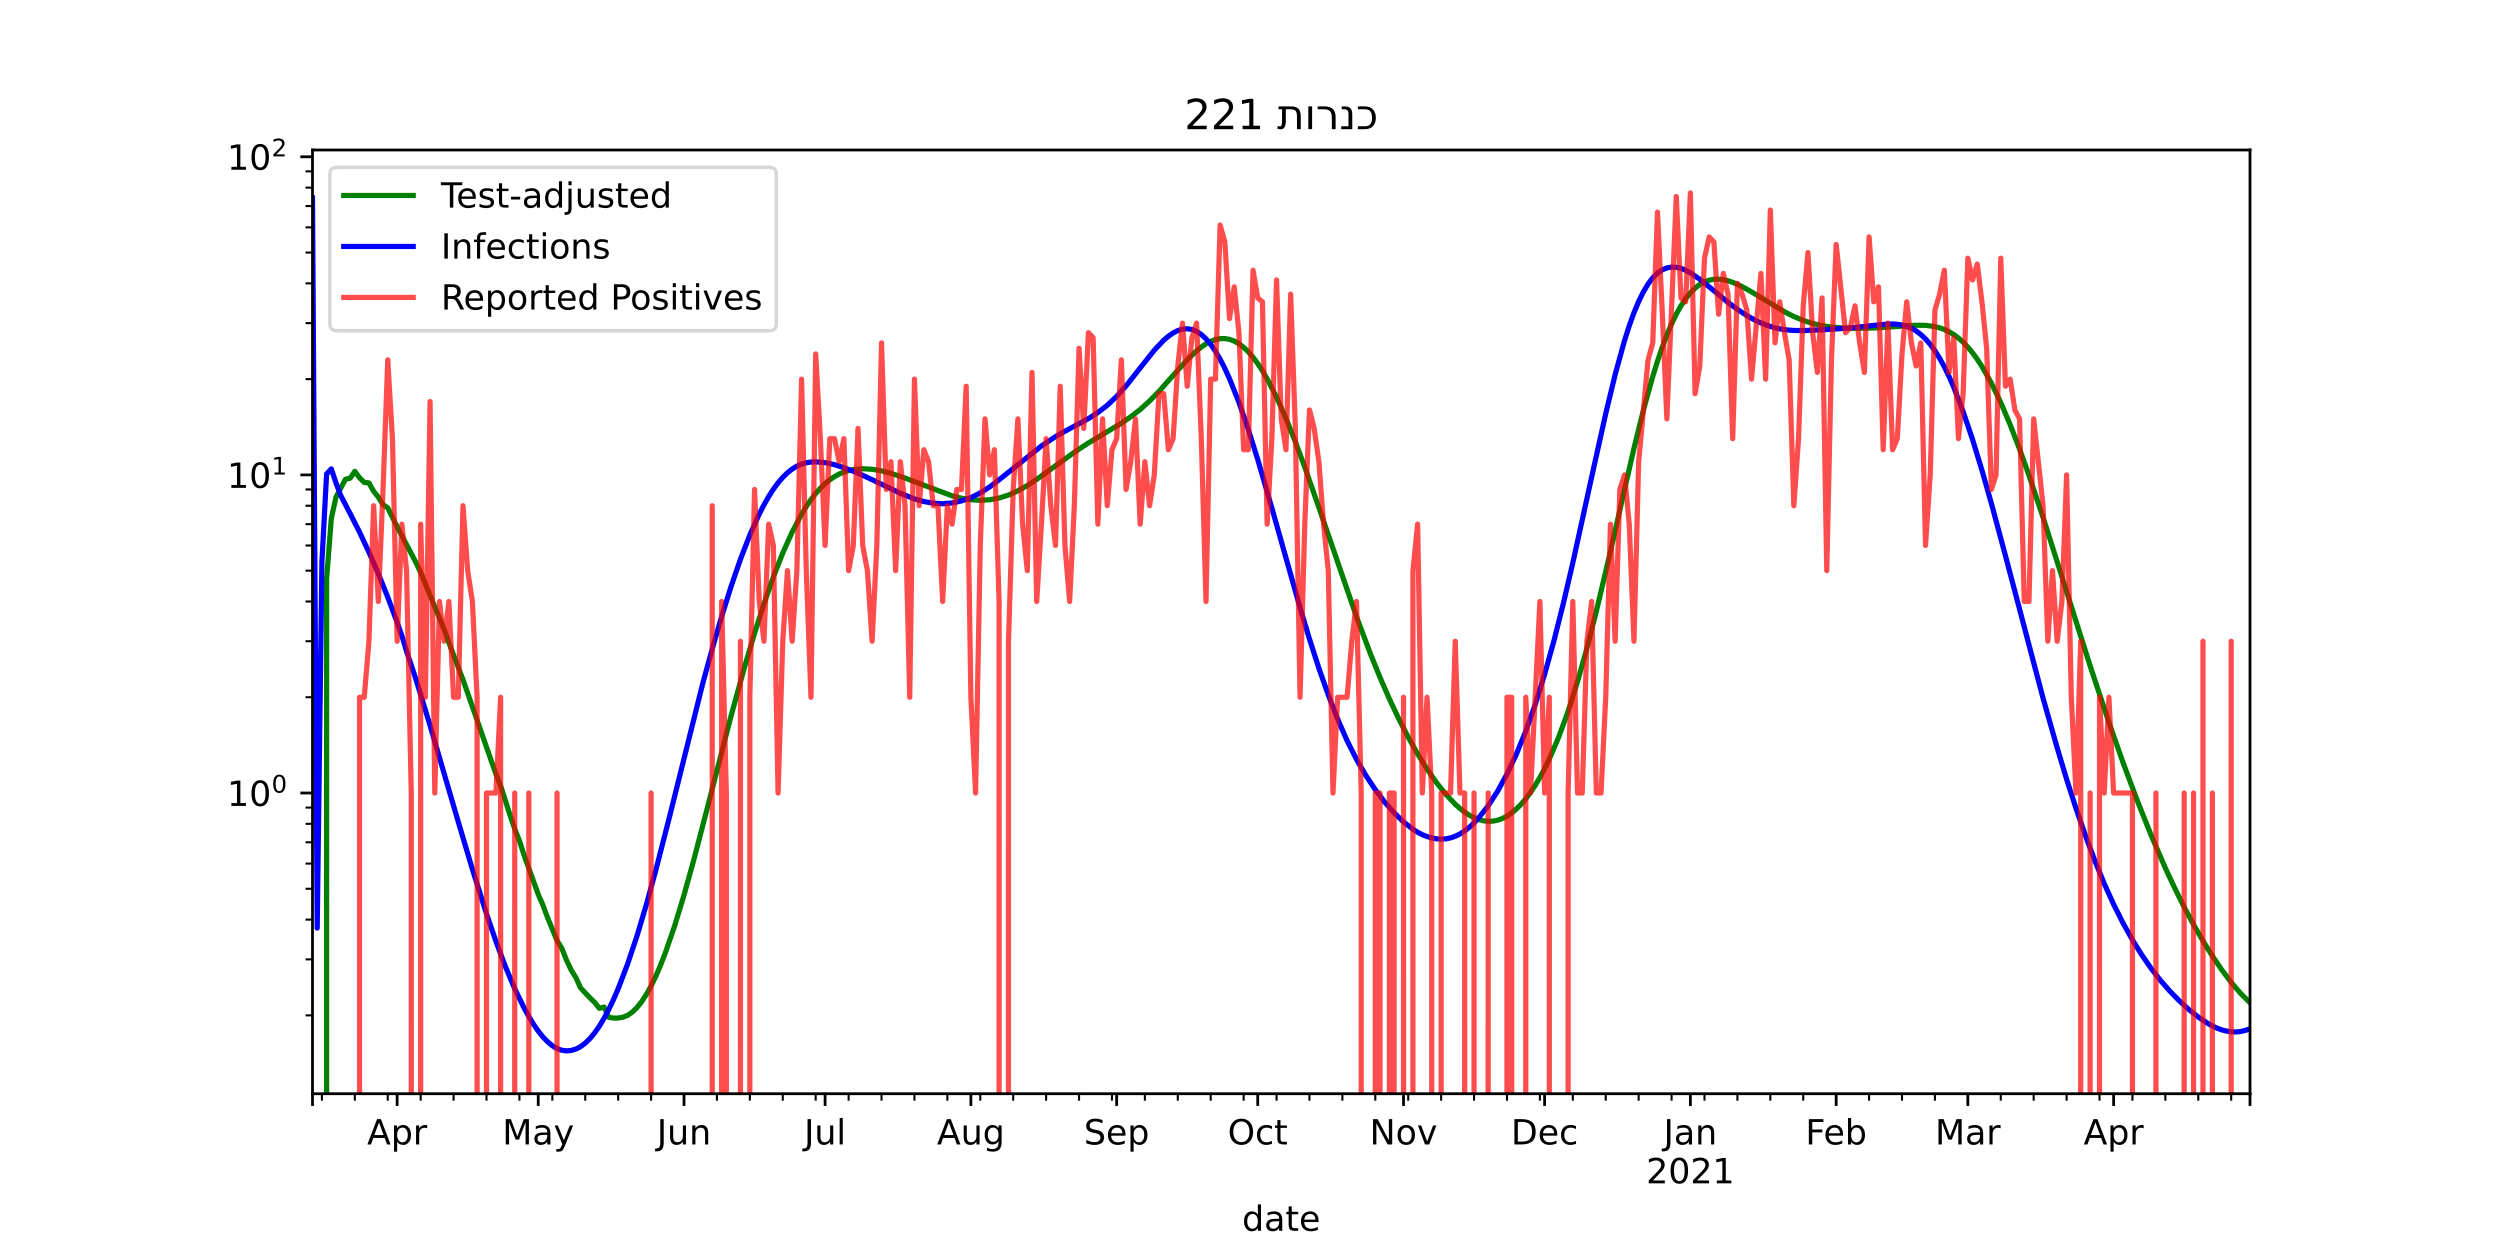 <?xml version="1.0" encoding="utf-8" standalone="no"?>
<!DOCTYPE svg PUBLIC "-//W3C//DTD SVG 1.1//EN"
  "http://www.w3.org/Graphics/SVG/1.1/DTD/svg11.dtd">
<!-- Created with matplotlib (https://matplotlib.org/) -->
<svg height="360pt" version="1.1" viewBox="0 0 720 360" width="720pt" xmlns="http://www.w3.org/2000/svg" xmlns:xlink="http://www.w3.org/1999/xlink">
 <defs>
  <style type="text/css">*{stroke-linecap:butt;stroke-linejoin:round;}</style>
 </defs>
 <g id="figure_1">
  <g id="patch_1">
   <path d="M 0 360 
L 720 360 
L 720 0 
L 0 0 
z
" style="fill:#ffffff;"/>
  </g>
  <g id="axes_1">
   <g id="patch_2">
    <path d="M 90 315 
L 648 315 
L 648 43.2 
L 90 43.2 
z
" style="fill:#ffffff;"/>
   </g>
   <g id="matplotlib.axis_1">
    <g id="xtick_1">
     <g id="line2d_1">
      <defs>
       <path d="M 0 0 
L 0 3.5 
" id="m794325fbc8" style="stroke:#000000;stroke-width:0.8;"/>
      </defs>
      <g>
       <use style="stroke:#000000;stroke-width:0.8;" x="90" xlink:href="#m794325fbc8" y="315"/>
      </g>
     </g>
    </g>
    <g id="xtick_2">
     <g id="line2d_2">
      <g>
       <use style="stroke:#000000;stroke-width:0.8;" x="114.379" xlink:href="#m794325fbc8" y="315"/>
      </g>
     </g>
     <g id="text_1">
      <!-- Apr -->
      <g transform="translate(105.729 329.598)scale(0.1 -0.1)">
       <defs>
        <path d="M 34.188 63.188 
L 20.797 26.906 
L 47.609 26.906 
z
M 28.609 72.906 
L 39.797 72.906 
L 67.578 0 
L 57.328 0 
L 50.688 18.703 
L 17.828 18.703 
L 11.188 0 
L 0.781 0 
z
" id="DejaVuSans-65"/>
        <path d="M 18.109 8.203 
L 18.109 -20.797 
L 9.078 -20.797 
L 9.078 54.688 
L 18.109 54.688 
L 18.109 46.391 
Q 20.953 51.266 25.266 53.625 
Q 29.594 56 35.594 56 
Q 45.562 56 51.781 48.094 
Q 58.016 40.188 58.016 27.297 
Q 58.016 14.406 51.781 6.484 
Q 45.562 -1.422 35.594 -1.422 
Q 29.594 -1.422 25.266 0.953 
Q 20.953 3.328 18.109 8.203 
z
M 48.688 27.297 
Q 48.688 37.203 44.609 42.844 
Q 40.531 48.484 33.406 48.484 
Q 26.266 48.484 22.188 42.844 
Q 18.109 37.203 18.109 27.297 
Q 18.109 17.391 22.188 11.75 
Q 26.266 6.109 33.406 6.109 
Q 40.531 6.109 44.609 11.75 
Q 48.688 17.391 48.688 27.297 
z
" id="DejaVuSans-112"/>
        <path d="M 41.109 46.297 
Q 39.594 47.172 37.812 47.578 
Q 36.031 48 33.891 48 
Q 26.266 48 22.188 43.047 
Q 18.109 38.094 18.109 28.812 
L 18.109 0 
L 9.078 0 
L 9.078 54.688 
L 18.109 54.688 
L 18.109 46.188 
Q 20.953 51.172 25.484 53.578 
Q 30.031 56 36.531 56 
Q 37.453 56 38.578 55.875 
Q 39.703 55.766 41.062 55.516 
z
" id="DejaVuSans-114"/>
       </defs>
       <use xlink:href="#DejaVuSans-65"/>
       <use x="68.408" xlink:href="#DejaVuSans-112"/>
       <use x="131.885" xlink:href="#DejaVuSans-114"/>
      </g>
     </g>
    </g>
    <g id="xtick_3">
     <g id="line2d_3">
      <g>
       <use style="stroke:#000000;stroke-width:0.8;" x="155.01" xlink:href="#m794325fbc8" y="315"/>
      </g>
     </g>
     <g id="text_2">
      <!-- May -->
      <g transform="translate(144.672 329.598)scale(0.1 -0.1)">
       <defs>
        <path d="M 9.812 72.906 
L 24.516 72.906 
L 43.109 23.297 
L 61.812 72.906 
L 76.516 72.906 
L 76.516 0 
L 66.891 0 
L 66.891 64.016 
L 48.094 14.016 
L 38.188 14.016 
L 19.391 64.016 
L 19.391 0 
L 9.812 0 
z
" id="DejaVuSans-77"/>
        <path d="M 34.281 27.484 
Q 23.391 27.484 19.188 25 
Q 14.984 22.516 14.984 16.5 
Q 14.984 11.719 18.141 8.906 
Q 21.297 6.109 26.703 6.109 
Q 34.188 6.109 38.703 11.406 
Q 43.219 16.703 43.219 25.484 
L 43.219 27.484 
z
M 52.203 31.203 
L 52.203 0 
L 43.219 0 
L 43.219 8.297 
Q 40.141 3.328 35.547 0.953 
Q 30.953 -1.422 24.312 -1.422 
Q 15.922 -1.422 10.953 3.297 
Q 6 8.016 6 15.922 
Q 6 25.141 12.172 29.828 
Q 18.359 34.516 30.609 34.516 
L 43.219 34.516 
L 43.219 35.406 
Q 43.219 41.609 39.141 45 
Q 35.062 48.391 27.688 48.391 
Q 23 48.391 18.547 47.266 
Q 14.109 46.141 10.016 43.891 
L 10.016 52.203 
Q 14.938 54.109 19.578 55.047 
Q 24.219 56 28.609 56 
Q 40.484 56 46.344 49.844 
Q 52.203 43.703 52.203 31.203 
z
" id="DejaVuSans-97"/>
        <path d="M 32.172 -5.078 
Q 28.375 -14.844 24.75 -17.812 
Q 21.141 -20.797 15.094 -20.797 
L 7.906 -20.797 
L 7.906 -13.281 
L 13.188 -13.281 
Q 16.891 -13.281 18.938 -11.516 
Q 21 -9.766 23.484 -3.219 
L 25.094 0.875 
L 2.984 54.688 
L 12.5 54.688 
L 29.594 11.922 
L 46.688 54.688 
L 56.203 54.688 
z
" id="DejaVuSans-121"/>
       </defs>
       <use xlink:href="#DejaVuSans-77"/>
       <use x="86.279" xlink:href="#DejaVuSans-97"/>
       <use x="147.559" xlink:href="#DejaVuSans-121"/>
      </g>
     </g>
    </g>
    <g id="xtick_4">
     <g id="line2d_4">
      <g>
       <use style="stroke:#000000;stroke-width:0.8;" x="196.995" xlink:href="#m794325fbc8" y="315"/>
      </g>
     </g>
     <g id="text_3">
      <!-- Jun -->
      <g transform="translate(189.183 329.598)scale(0.1 -0.1)">
       <defs>
        <path d="M 9.812 72.906 
L 19.672 72.906 
L 19.672 5.078 
Q 19.672 -8.109 14.672 -14.062 
Q 9.672 -20.016 -1.422 -20.016 
L -5.172 -20.016 
L -5.172 -11.719 
L -2.094 -11.719 
Q 4.438 -11.719 7.125 -8.047 
Q 9.812 -4.391 9.812 5.078 
z
" id="DejaVuSans-74"/>
        <path d="M 8.5 21.578 
L 8.5 54.688 
L 17.484 54.688 
L 17.484 21.922 
Q 17.484 14.156 20.5 10.266 
Q 23.531 6.391 29.594 6.391 
Q 36.859 6.391 41.078 11.031 
Q 45.312 15.672 45.312 23.688 
L 45.312 54.688 
L 54.297 54.688 
L 54.297 0 
L 45.312 0 
L 45.312 8.406 
Q 42.047 3.422 37.719 1 
Q 33.406 -1.422 27.688 -1.422 
Q 18.266 -1.422 13.375 4.438 
Q 8.5 10.297 8.5 21.578 
z
M 31.109 56 
z
" id="DejaVuSans-117"/>
        <path d="M 54.891 33.016 
L 54.891 0 
L 45.906 0 
L 45.906 32.719 
Q 45.906 40.484 42.875 44.328 
Q 39.844 48.188 33.797 48.188 
Q 26.516 48.188 22.312 43.547 
Q 18.109 38.922 18.109 30.906 
L 18.109 0 
L 9.078 0 
L 9.078 54.688 
L 18.109 54.688 
L 18.109 46.188 
Q 21.344 51.125 25.703 53.562 
Q 30.078 56 35.797 56 
Q 45.219 56 50.047 50.172 
Q 54.891 44.344 54.891 33.016 
z
" id="DejaVuSans-110"/>
       </defs>
       <use xlink:href="#DejaVuSans-74"/>
       <use x="29.492" xlink:href="#DejaVuSans-117"/>
       <use x="92.871" xlink:href="#DejaVuSans-110"/>
      </g>
     </g>
    </g>
    <g id="xtick_5">
     <g id="line2d_5">
      <g>
       <use style="stroke:#000000;stroke-width:0.8;" x="237.626" xlink:href="#m794325fbc8" y="315"/>
      </g>
     </g>
     <g id="text_4">
      <!-- Jul -->
      <g transform="translate(231.593 329.598)scale(0.1 -0.1)">
       <defs>
        <path d="M 9.422 75.984 
L 18.406 75.984 
L 18.406 0 
L 9.422 0 
z
" id="DejaVuSans-108"/>
       </defs>
       <use xlink:href="#DejaVuSans-74"/>
       <use x="29.492" xlink:href="#DejaVuSans-117"/>
       <use x="92.871" xlink:href="#DejaVuSans-108"/>
      </g>
     </g>
    </g>
    <g id="xtick_6">
     <g id="line2d_6">
      <g>
       <use style="stroke:#000000;stroke-width:0.8;" x="279.612" xlink:href="#m794325fbc8" y="315"/>
      </g>
     </g>
     <g id="text_5">
      <!-- Aug -->
      <g transform="translate(269.848 329.598)scale(0.1 -0.1)">
       <defs>
        <path d="M 45.406 27.984 
Q 45.406 37.75 41.375 43.109 
Q 37.359 48.484 30.078 48.484 
Q 22.859 48.484 18.828 43.109 
Q 14.797 37.75 14.797 27.984 
Q 14.797 18.266 18.828 12.891 
Q 22.859 7.516 30.078 7.516 
Q 37.359 7.516 41.375 12.891 
Q 45.406 18.266 45.406 27.984 
z
M 54.391 6.781 
Q 54.391 -7.172 48.188 -13.984 
Q 42 -20.797 29.203 -20.797 
Q 24.469 -20.797 20.266 -20.094 
Q 16.062 -19.391 12.109 -17.922 
L 12.109 -9.188 
Q 16.062 -11.328 19.922 -12.344 
Q 23.781 -13.375 27.781 -13.375 
Q 36.625 -13.375 41.016 -8.766 
Q 45.406 -4.156 45.406 5.172 
L 45.406 9.625 
Q 42.625 4.781 38.281 2.391 
Q 33.938 0 27.875 0 
Q 17.828 0 11.672 7.656 
Q 5.516 15.328 5.516 27.984 
Q 5.516 40.672 11.672 48.328 
Q 17.828 56 27.875 56 
Q 33.938 56 38.281 53.609 
Q 42.625 51.219 45.406 46.391 
L 45.406 54.688 
L 54.391 54.688 
z
" id="DejaVuSans-103"/>
       </defs>
       <use xlink:href="#DejaVuSans-65"/>
       <use x="68.408" xlink:href="#DejaVuSans-117"/>
       <use x="131.787" xlink:href="#DejaVuSans-103"/>
      </g>
     </g>
    </g>
    <g id="xtick_7">
     <g id="line2d_7">
      <g>
       <use style="stroke:#000000;stroke-width:0.8;" x="321.597" xlink:href="#m794325fbc8" y="315"/>
      </g>
     </g>
     <g id="text_6">
      <!-- Sep -->
      <g transform="translate(312.172 329.598)scale(0.1 -0.1)">
       <defs>
        <path d="M 53.516 70.516 
L 53.516 60.891 
Q 47.906 63.578 42.922 64.891 
Q 37.938 66.219 33.297 66.219 
Q 25.25 66.219 20.875 63.094 
Q 16.5 59.969 16.5 54.203 
Q 16.5 49.359 19.406 46.891 
Q 22.312 44.438 30.422 42.922 
L 36.375 41.703 
Q 47.406 39.594 52.656 34.297 
Q 57.906 29 57.906 20.125 
Q 57.906 9.516 50.797 4.047 
Q 43.703 -1.422 29.984 -1.422 
Q 24.812 -1.422 18.969 -0.25 
Q 13.141 0.922 6.891 3.219 
L 6.891 13.375 
Q 12.891 10.016 18.656 8.297 
Q 24.422 6.594 29.984 6.594 
Q 38.422 6.594 43.016 9.906 
Q 47.609 13.234 47.609 19.391 
Q 47.609 24.75 44.312 27.781 
Q 41.016 30.812 33.5 32.328 
L 27.484 33.5 
Q 16.453 35.688 11.516 40.375 
Q 6.594 45.062 6.594 53.422 
Q 6.594 63.094 13.406 68.656 
Q 20.219 74.219 32.172 74.219 
Q 37.312 74.219 42.625 73.281 
Q 47.953 72.359 53.516 70.516 
z
" id="DejaVuSans-83"/>
        <path d="M 56.203 29.594 
L 56.203 25.203 
L 14.891 25.203 
Q 15.484 15.922 20.484 11.062 
Q 25.484 6.203 34.422 6.203 
Q 39.594 6.203 44.453 7.469 
Q 49.312 8.734 54.109 11.281 
L 54.109 2.781 
Q 49.266 0.734 44.188 -0.344 
Q 39.109 -1.422 33.891 -1.422 
Q 20.797 -1.422 13.156 6.188 
Q 5.516 13.812 5.516 26.812 
Q 5.516 40.234 12.766 48.109 
Q 20.016 56 32.328 56 
Q 43.359 56 49.781 48.891 
Q 56.203 41.797 56.203 29.594 
z
M 47.219 32.234 
Q 47.125 39.594 43.094 43.984 
Q 39.062 48.391 32.422 48.391 
Q 24.906 48.391 20.391 44.141 
Q 15.875 39.891 15.188 32.172 
z
" id="DejaVuSans-101"/>
       </defs>
       <use xlink:href="#DejaVuSans-83"/>
       <use x="63.477" xlink:href="#DejaVuSans-101"/>
       <use x="125" xlink:href="#DejaVuSans-112"/>
      </g>
     </g>
    </g>
    <g id="xtick_8">
     <g id="line2d_8">
      <g>
       <use style="stroke:#000000;stroke-width:0.8;" x="362.228" xlink:href="#m794325fbc8" y="315"/>
      </g>
     </g>
     <g id="text_7">
      <!-- Oct -->
      <g transform="translate(353.583 329.598)scale(0.1 -0.1)">
       <defs>
        <path d="M 39.406 66.219 
Q 28.656 66.219 22.328 58.203 
Q 16.016 50.203 16.016 36.375 
Q 16.016 22.609 22.328 14.594 
Q 28.656 6.594 39.406 6.594 
Q 50.141 6.594 56.422 14.594 
Q 62.703 22.609 62.703 36.375 
Q 62.703 50.203 56.422 58.203 
Q 50.141 66.219 39.406 66.219 
z
M 39.406 74.219 
Q 54.734 74.219 63.906 63.938 
Q 73.094 53.656 73.094 36.375 
Q 73.094 19.141 63.906 8.859 
Q 54.734 -1.422 39.406 -1.422 
Q 24.031 -1.422 14.812 8.828 
Q 5.609 19.094 5.609 36.375 
Q 5.609 53.656 14.812 63.938 
Q 24.031 74.219 39.406 74.219 
z
" id="DejaVuSans-79"/>
        <path d="M 48.781 52.594 
L 48.781 44.188 
Q 44.969 46.297 41.141 47.344 
Q 37.312 48.391 33.406 48.391 
Q 24.656 48.391 19.812 42.844 
Q 14.984 37.312 14.984 27.297 
Q 14.984 17.281 19.812 11.734 
Q 24.656 6.203 33.406 6.203 
Q 37.312 6.203 41.141 7.25 
Q 44.969 8.297 48.781 10.406 
L 48.781 2.094 
Q 45.016 0.344 40.984 -0.531 
Q 36.969 -1.422 32.422 -1.422 
Q 20.062 -1.422 12.781 6.344 
Q 5.516 14.109 5.516 27.297 
Q 5.516 40.672 12.859 48.328 
Q 20.219 56 33.016 56 
Q 37.156 56 41.109 55.141 
Q 45.062 54.297 48.781 52.594 
z
" id="DejaVuSans-99"/>
        <path d="M 18.312 70.219 
L 18.312 54.688 
L 36.812 54.688 
L 36.812 47.703 
L 18.312 47.703 
L 18.312 18.016 
Q 18.312 11.328 20.141 9.422 
Q 21.969 7.516 27.594 7.516 
L 36.812 7.516 
L 36.812 0 
L 27.594 0 
Q 17.188 0 13.234 3.875 
Q 9.281 7.766 9.281 18.016 
L 9.281 47.703 
L 2.688 47.703 
L 2.688 54.688 
L 9.281 54.688 
L 9.281 70.219 
z
" id="DejaVuSans-116"/>
       </defs>
       <use xlink:href="#DejaVuSans-79"/>
       <use x="78.711" xlink:href="#DejaVuSans-99"/>
       <use x="133.691" xlink:href="#DejaVuSans-116"/>
      </g>
     </g>
    </g>
    <g id="xtick_9">
     <g id="line2d_9">
      <g>
       <use style="stroke:#000000;stroke-width:0.8;" x="404.214" xlink:href="#m794325fbc8" y="315"/>
      </g>
     </g>
     <g id="text_8">
      <!-- Nov -->
      <g transform="translate(394.454 329.598)scale(0.1 -0.1)">
       <defs>
        <path d="M 9.812 72.906 
L 23.094 72.906 
L 55.422 11.922 
L 55.422 72.906 
L 64.984 72.906 
L 64.984 0 
L 51.703 0 
L 19.391 60.984 
L 19.391 0 
L 9.812 0 
z
" id="DejaVuSans-78"/>
        <path d="M 30.609 48.391 
Q 23.391 48.391 19.188 42.75 
Q 14.984 37.109 14.984 27.297 
Q 14.984 17.484 19.156 11.844 
Q 23.344 6.203 30.609 6.203 
Q 37.797 6.203 41.984 11.859 
Q 46.188 17.531 46.188 27.297 
Q 46.188 37.016 41.984 42.703 
Q 37.797 48.391 30.609 48.391 
z
M 30.609 56 
Q 42.328 56 49.016 48.375 
Q 55.719 40.766 55.719 27.297 
Q 55.719 13.875 49.016 6.219 
Q 42.328 -1.422 30.609 -1.422 
Q 18.844 -1.422 12.172 6.219 
Q 5.516 13.875 5.516 27.297 
Q 5.516 40.766 12.172 48.375 
Q 18.844 56 30.609 56 
z
" id="DejaVuSans-111"/>
        <path d="M 2.984 54.688 
L 12.5 54.688 
L 29.594 8.797 
L 46.688 54.688 
L 56.203 54.688 
L 35.688 0 
L 23.484 0 
z
" id="DejaVuSans-118"/>
       </defs>
       <use xlink:href="#DejaVuSans-78"/>
       <use x="74.805" xlink:href="#DejaVuSans-111"/>
       <use x="135.986" xlink:href="#DejaVuSans-118"/>
      </g>
     </g>
    </g>
    <g id="xtick_10">
     <g id="line2d_10">
      <g>
       <use style="stroke:#000000;stroke-width:0.8;" x="444.845" xlink:href="#m794325fbc8" y="315"/>
      </g>
     </g>
     <g id="text_9">
      <!-- Dec -->
      <g transform="translate(435.169 329.598)scale(0.1 -0.1)">
       <defs>
        <path d="M 19.672 64.797 
L 19.672 8.109 
L 31.594 8.109 
Q 46.688 8.109 53.688 14.938 
Q 60.688 21.781 60.688 36.531 
Q 60.688 51.172 53.688 57.984 
Q 46.688 64.797 31.594 64.797 
z
M 9.812 72.906 
L 30.078 72.906 
Q 51.266 72.906 61.172 64.094 
Q 71.094 55.281 71.094 36.531 
Q 71.094 17.672 61.125 8.828 
Q 51.172 0 30.078 0 
L 9.812 0 
z
" id="DejaVuSans-68"/>
       </defs>
       <use xlink:href="#DejaVuSans-68"/>
       <use x="77.002" xlink:href="#DejaVuSans-101"/>
       <use x="138.525" xlink:href="#DejaVuSans-99"/>
      </g>
     </g>
    </g>
    <g id="xtick_11">
     <g id="line2d_11">
      <g>
       <use style="stroke:#000000;stroke-width:0.8;" x="486.83" xlink:href="#m794325fbc8" y="315"/>
      </g>
     </g>
     <g id="text_10">
      <!-- Jan -->
      <g transform="translate(479.122 329.598)scale(0.1 -0.1)">
       <use xlink:href="#DejaVuSans-74"/>
       <use x="29.492" xlink:href="#DejaVuSans-97"/>
       <use x="90.771" xlink:href="#DejaVuSans-110"/>
      </g>
      <!-- 2021 -->
      <g transform="translate(474.105 340.796)scale(0.1 -0.1)">
       <defs>
        <path d="M 19.188 8.297 
L 53.609 8.297 
L 53.609 0 
L 7.328 0 
L 7.328 8.297 
Q 12.938 14.109 22.625 23.891 
Q 32.328 33.688 34.812 36.531 
Q 39.547 41.844 41.422 45.531 
Q 43.312 49.219 43.312 52.781 
Q 43.312 58.594 39.234 62.25 
Q 35.156 65.922 28.609 65.922 
Q 23.969 65.922 18.812 64.312 
Q 13.672 62.703 7.812 59.422 
L 7.812 69.391 
Q 13.766 71.781 18.938 73 
Q 24.125 74.219 28.422 74.219 
Q 39.75 74.219 46.484 68.547 
Q 53.219 62.891 53.219 53.422 
Q 53.219 48.922 51.531 44.891 
Q 49.859 40.875 45.406 35.406 
Q 44.188 33.984 37.641 27.219 
Q 31.109 20.453 19.188 8.297 
z
" id="DejaVuSans-50"/>
        <path d="M 31.781 66.406 
Q 24.172 66.406 20.328 58.906 
Q 16.5 51.422 16.5 36.375 
Q 16.5 21.391 20.328 13.891 
Q 24.172 6.391 31.781 6.391 
Q 39.453 6.391 43.281 13.891 
Q 47.125 21.391 47.125 36.375 
Q 47.125 51.422 43.281 58.906 
Q 39.453 66.406 31.781 66.406 
z
M 31.781 74.219 
Q 44.047 74.219 50.516 64.516 
Q 56.984 54.828 56.984 36.375 
Q 56.984 17.969 50.516 8.266 
Q 44.047 -1.422 31.781 -1.422 
Q 19.531 -1.422 13.062 8.266 
Q 6.594 17.969 6.594 36.375 
Q 6.594 54.828 13.062 64.516 
Q 19.531 74.219 31.781 74.219 
z
" id="DejaVuSans-48"/>
        <path d="M 12.406 8.297 
L 28.516 8.297 
L 28.516 63.922 
L 10.984 60.406 
L 10.984 69.391 
L 28.422 72.906 
L 38.281 72.906 
L 38.281 8.297 
L 54.391 8.297 
L 54.391 0 
L 12.406 0 
z
" id="DejaVuSans-49"/>
       </defs>
       <use xlink:href="#DejaVuSans-50"/>
       <use x="63.623" xlink:href="#DejaVuSans-48"/>
       <use x="127.246" xlink:href="#DejaVuSans-50"/>
       <use x="190.869" xlink:href="#DejaVuSans-49"/>
      </g>
     </g>
    </g>
    <g id="xtick_12">
     <g id="line2d_12">
      <g>
       <use style="stroke:#000000;stroke-width:0.8;" x="528.816" xlink:href="#m794325fbc8" y="315"/>
      </g>
     </g>
     <g id="text_11">
      <!-- Feb -->
      <g transform="translate(519.964 329.598)scale(0.1 -0.1)">
       <defs>
        <path d="M 9.812 72.906 
L 51.703 72.906 
L 51.703 64.594 
L 19.672 64.594 
L 19.672 43.109 
L 48.578 43.109 
L 48.578 34.812 
L 19.672 34.812 
L 19.672 0 
L 9.812 0 
z
" id="DejaVuSans-70"/>
        <path d="M 48.688 27.297 
Q 48.688 37.203 44.609 42.844 
Q 40.531 48.484 33.406 48.484 
Q 26.266 48.484 22.188 42.844 
Q 18.109 37.203 18.109 27.297 
Q 18.109 17.391 22.188 11.75 
Q 26.266 6.109 33.406 6.109 
Q 40.531 6.109 44.609 11.75 
Q 48.688 17.391 48.688 27.297 
z
M 18.109 46.391 
Q 20.953 51.266 25.266 53.625 
Q 29.594 56 35.594 56 
Q 45.562 56 51.781 48.094 
Q 58.016 40.188 58.016 27.297 
Q 58.016 14.406 51.781 6.484 
Q 45.562 -1.422 35.594 -1.422 
Q 29.594 -1.422 25.266 0.953 
Q 20.953 3.328 18.109 8.203 
L 18.109 0 
L 9.078 0 
L 9.078 75.984 
L 18.109 75.984 
z
" id="DejaVuSans-98"/>
       </defs>
       <use xlink:href="#DejaVuSans-70"/>
       <use x="52.02" xlink:href="#DejaVuSans-101"/>
       <use x="113.543" xlink:href="#DejaVuSans-98"/>
      </g>
     </g>
    </g>
    <g id="xtick_13">
     <g id="line2d_13">
      <g>
       <use style="stroke:#000000;stroke-width:0.8;" x="566.738" xlink:href="#m794325fbc8" y="315"/>
      </g>
     </g>
     <g id="text_12">
      <!-- Mar -->
      <g transform="translate(557.304 329.598)scale(0.1 -0.1)">
       <use xlink:href="#DejaVuSans-77"/>
       <use x="86.279" xlink:href="#DejaVuSans-97"/>
       <use x="147.559" xlink:href="#DejaVuSans-114"/>
      </g>
     </g>
    </g>
    <g id="xtick_14">
     <g id="line2d_14">
      <g>
       <use style="stroke:#000000;stroke-width:0.8;" x="608.723" xlink:href="#m794325fbc8" y="315"/>
      </g>
     </g>
     <g id="text_13">
      <!-- Apr -->
      <g transform="translate(600.073 329.598)scale(0.1 -0.1)">
       <use xlink:href="#DejaVuSans-65"/>
       <use x="68.408" xlink:href="#DejaVuSans-112"/>
       <use x="131.885" xlink:href="#DejaVuSans-114"/>
      </g>
     </g>
    </g>
    <g id="xtick_15">
     <g id="line2d_15">
      <g>
       <use style="stroke:#000000;stroke-width:0.8;" x="648" xlink:href="#m794325fbc8" y="315"/>
      </g>
     </g>
    </g>
    <g id="xtick_16">
     <g id="line2d_16">
      <defs>
       <path d="M 0 0 
L 0 2 
" id="me5b316fd27" style="stroke:#000000;stroke-width:0.6;"/>
      </defs>
      <g>
       <use style="stroke:#000000;stroke-width:0.6;" x="92.709" xlink:href="#me5b316fd27" y="315"/>
      </g>
     </g>
    </g>
    <g id="xtick_17">
     <g id="line2d_17">
      <g>
       <use style="stroke:#000000;stroke-width:0.6;" x="102.189" xlink:href="#me5b316fd27" y="315"/>
      </g>
     </g>
    </g>
    <g id="xtick_18">
     <g id="line2d_18">
      <g>
       <use style="stroke:#000000;stroke-width:0.6;" x="111.67" xlink:href="#me5b316fd27" y="315"/>
      </g>
     </g>
    </g>
    <g id="xtick_19">
     <g id="line2d_19">
      <g>
       <use style="stroke:#000000;stroke-width:0.6;" x="121.15" xlink:href="#me5b316fd27" y="315"/>
      </g>
     </g>
    </g>
    <g id="xtick_20">
     <g id="line2d_20">
      <g>
       <use style="stroke:#000000;stroke-width:0.6;" x="130.631" xlink:href="#me5b316fd27" y="315"/>
      </g>
     </g>
    </g>
    <g id="xtick_21">
     <g id="line2d_21">
      <g>
       <use style="stroke:#000000;stroke-width:0.6;" x="140.112" xlink:href="#me5b316fd27" y="315"/>
      </g>
     </g>
    </g>
    <g id="xtick_22">
     <g id="line2d_22">
      <g>
       <use style="stroke:#000000;stroke-width:0.6;" x="149.592" xlink:href="#me5b316fd27" y="315"/>
      </g>
     </g>
    </g>
    <g id="xtick_23">
     <g id="line2d_23">
      <g>
       <use style="stroke:#000000;stroke-width:0.6;" x="159.073" xlink:href="#me5b316fd27" y="315"/>
      </g>
     </g>
    </g>
    <g id="xtick_24">
     <g id="line2d_24">
      <g>
       <use style="stroke:#000000;stroke-width:0.6;" x="168.553" xlink:href="#me5b316fd27" y="315"/>
      </g>
     </g>
    </g>
    <g id="xtick_25">
     <g id="line2d_25">
      <g>
       <use style="stroke:#000000;stroke-width:0.6;" x="178.034" xlink:href="#me5b316fd27" y="315"/>
      </g>
     </g>
    </g>
    <g id="xtick_26">
     <g id="line2d_26">
      <g>
       <use style="stroke:#000000;stroke-width:0.6;" x="187.515" xlink:href="#me5b316fd27" y="315"/>
      </g>
     </g>
    </g>
    <g id="xtick_27">
     <g id="line2d_27">
      <g>
       <use style="stroke:#000000;stroke-width:0.6;" x="206.476" xlink:href="#me5b316fd27" y="315"/>
      </g>
     </g>
    </g>
    <g id="xtick_28">
     <g id="line2d_28">
      <g>
       <use style="stroke:#000000;stroke-width:0.6;" x="215.956" xlink:href="#me5b316fd27" y="315"/>
      </g>
     </g>
    </g>
    <g id="xtick_29">
     <g id="line2d_29">
      <g>
       <use style="stroke:#000000;stroke-width:0.6;" x="225.437" xlink:href="#me5b316fd27" y="315"/>
      </g>
     </g>
    </g>
    <g id="xtick_30">
     <g id="line2d_30">
      <g>
       <use style="stroke:#000000;stroke-width:0.6;" x="234.917" xlink:href="#me5b316fd27" y="315"/>
      </g>
     </g>
    </g>
    <g id="xtick_31">
     <g id="line2d_31">
      <g>
       <use style="stroke:#000000;stroke-width:0.6;" x="244.398" xlink:href="#me5b316fd27" y="315"/>
      </g>
     </g>
    </g>
    <g id="xtick_32">
     <g id="line2d_32">
      <g>
       <use style="stroke:#000000;stroke-width:0.6;" x="253.879" xlink:href="#me5b316fd27" y="315"/>
      </g>
     </g>
    </g>
    <g id="xtick_33">
     <g id="line2d_33">
      <g>
       <use style="stroke:#000000;stroke-width:0.6;" x="263.359" xlink:href="#me5b316fd27" y="315"/>
      </g>
     </g>
    </g>
    <g id="xtick_34">
     <g id="line2d_34">
      <g>
       <use style="stroke:#000000;stroke-width:0.6;" x="272.84" xlink:href="#me5b316fd27" y="315"/>
      </g>
     </g>
    </g>
    <g id="xtick_35">
     <g id="line2d_35">
      <g>
       <use style="stroke:#000000;stroke-width:0.6;" x="282.32" xlink:href="#me5b316fd27" y="315"/>
      </g>
     </g>
    </g>
    <g id="xtick_36">
     <g id="line2d_36">
      <g>
       <use style="stroke:#000000;stroke-width:0.6;" x="291.801" xlink:href="#me5b316fd27" y="315"/>
      </g>
     </g>
    </g>
    <g id="xtick_37">
     <g id="line2d_37">
      <g>
       <use style="stroke:#000000;stroke-width:0.6;" x="301.282" xlink:href="#me5b316fd27" y="315"/>
      </g>
     </g>
    </g>
    <g id="xtick_38">
     <g id="line2d_38">
      <g>
       <use style="stroke:#000000;stroke-width:0.6;" x="310.762" xlink:href="#me5b316fd27" y="315"/>
      </g>
     </g>
    </g>
    <g id="xtick_39">
     <g id="line2d_39">
      <g>
       <use style="stroke:#000000;stroke-width:0.6;" x="320.243" xlink:href="#me5b316fd27" y="315"/>
      </g>
     </g>
    </g>
    <g id="xtick_40">
     <g id="line2d_40">
      <g>
       <use style="stroke:#000000;stroke-width:0.6;" x="329.723" xlink:href="#me5b316fd27" y="315"/>
      </g>
     </g>
    </g>
    <g id="xtick_41">
     <g id="line2d_41">
      <g>
       <use style="stroke:#000000;stroke-width:0.6;" x="339.204" xlink:href="#me5b316fd27" y="315"/>
      </g>
     </g>
    </g>
    <g id="xtick_42">
     <g id="line2d_42">
      <g>
       <use style="stroke:#000000;stroke-width:0.6;" x="348.684" xlink:href="#me5b316fd27" y="315"/>
      </g>
     </g>
    </g>
    <g id="xtick_43">
     <g id="line2d_43">
      <g>
       <use style="stroke:#000000;stroke-width:0.6;" x="358.165" xlink:href="#me5b316fd27" y="315"/>
      </g>
     </g>
    </g>
    <g id="xtick_44">
     <g id="line2d_44">
      <g>
       <use style="stroke:#000000;stroke-width:0.6;" x="367.646" xlink:href="#me5b316fd27" y="315"/>
      </g>
     </g>
    </g>
    <g id="xtick_45">
     <g id="line2d_45">
      <g>
       <use style="stroke:#000000;stroke-width:0.6;" x="377.126" xlink:href="#me5b316fd27" y="315"/>
      </g>
     </g>
    </g>
    <g id="xtick_46">
     <g id="line2d_46">
      <g>
       <use style="stroke:#000000;stroke-width:0.6;" x="386.607" xlink:href="#me5b316fd27" y="315"/>
      </g>
     </g>
    </g>
    <g id="xtick_47">
     <g id="line2d_47">
      <g>
       <use style="stroke:#000000;stroke-width:0.6;" x="396.087" xlink:href="#me5b316fd27" y="315"/>
      </g>
     </g>
    </g>
    <g id="xtick_48">
     <g id="line2d_48">
      <g>
       <use style="stroke:#000000;stroke-width:0.6;" x="405.568" xlink:href="#me5b316fd27" y="315"/>
      </g>
     </g>
    </g>
    <g id="xtick_49">
     <g id="line2d_49">
      <g>
       <use style="stroke:#000000;stroke-width:0.6;" x="415.049" xlink:href="#me5b316fd27" y="315"/>
      </g>
     </g>
    </g>
    <g id="xtick_50">
     <g id="line2d_50">
      <g>
       <use style="stroke:#000000;stroke-width:0.6;" x="424.529" xlink:href="#me5b316fd27" y="315"/>
      </g>
     </g>
    </g>
    <g id="xtick_51">
     <g id="line2d_51">
      <g>
       <use style="stroke:#000000;stroke-width:0.6;" x="434.01" xlink:href="#me5b316fd27" y="315"/>
      </g>
     </g>
    </g>
    <g id="xtick_52">
     <g id="line2d_52">
      <g>
       <use style="stroke:#000000;stroke-width:0.6;" x="443.49" xlink:href="#me5b316fd27" y="315"/>
      </g>
     </g>
    </g>
    <g id="xtick_53">
     <g id="line2d_53">
      <g>
       <use style="stroke:#000000;stroke-width:0.6;" x="452.971" xlink:href="#me5b316fd27" y="315"/>
      </g>
     </g>
    </g>
    <g id="xtick_54">
     <g id="line2d_54">
      <g>
       <use style="stroke:#000000;stroke-width:0.6;" x="462.451" xlink:href="#me5b316fd27" y="315"/>
      </g>
     </g>
    </g>
    <g id="xtick_55">
     <g id="line2d_55">
      <g>
       <use style="stroke:#000000;stroke-width:0.6;" x="471.932" xlink:href="#me5b316fd27" y="315"/>
      </g>
     </g>
    </g>
    <g id="xtick_56">
     <g id="line2d_56">
      <g>
       <use style="stroke:#000000;stroke-width:0.6;" x="481.413" xlink:href="#me5b316fd27" y="315"/>
      </g>
     </g>
    </g>
    <g id="xtick_57">
     <g id="line2d_57">
      <g>
       <use style="stroke:#000000;stroke-width:0.6;" x="490.893" xlink:href="#me5b316fd27" y="315"/>
      </g>
     </g>
    </g>
    <g id="xtick_58">
     <g id="line2d_58">
      <g>
       <use style="stroke:#000000;stroke-width:0.6;" x="500.374" xlink:href="#me5b316fd27" y="315"/>
      </g>
     </g>
    </g>
    <g id="xtick_59">
     <g id="line2d_59">
      <g>
       <use style="stroke:#000000;stroke-width:0.6;" x="509.854" xlink:href="#me5b316fd27" y="315"/>
      </g>
     </g>
    </g>
    <g id="xtick_60">
     <g id="line2d_60">
      <g>
       <use style="stroke:#000000;stroke-width:0.6;" x="519.335" xlink:href="#me5b316fd27" y="315"/>
      </g>
     </g>
    </g>
    <g id="xtick_61">
     <g id="line2d_61">
      <g>
       <use style="stroke:#000000;stroke-width:0.6;" x="538.296" xlink:href="#me5b316fd27" y="315"/>
      </g>
     </g>
    </g>
    <g id="xtick_62">
     <g id="line2d_62">
      <g>
       <use style="stroke:#000000;stroke-width:0.6;" x="547.777" xlink:href="#me5b316fd27" y="315"/>
      </g>
     </g>
    </g>
    <g id="xtick_63">
     <g id="line2d_63">
      <g>
       <use style="stroke:#000000;stroke-width:0.6;" x="557.257" xlink:href="#me5b316fd27" y="315"/>
      </g>
     </g>
    </g>
    <g id="xtick_64">
     <g id="line2d_64">
      <g>
       <use style="stroke:#000000;stroke-width:0.6;" x="576.218" xlink:href="#me5b316fd27" y="315"/>
      </g>
     </g>
    </g>
    <g id="xtick_65">
     <g id="line2d_65">
      <g>
       <use style="stroke:#000000;stroke-width:0.6;" x="585.699" xlink:href="#me5b316fd27" y="315"/>
      </g>
     </g>
    </g>
    <g id="xtick_66">
     <g id="line2d_66">
      <g>
       <use style="stroke:#000000;stroke-width:0.6;" x="595.18" xlink:href="#me5b316fd27" y="315"/>
      </g>
     </g>
    </g>
    <g id="xtick_67">
     <g id="line2d_67">
      <g>
       <use style="stroke:#000000;stroke-width:0.6;" x="604.66" xlink:href="#me5b316fd27" y="315"/>
      </g>
     </g>
    </g>
    <g id="xtick_68">
     <g id="line2d_68">
      <g>
       <use style="stroke:#000000;stroke-width:0.6;" x="614.141" xlink:href="#me5b316fd27" y="315"/>
      </g>
     </g>
    </g>
    <g id="xtick_69">
     <g id="line2d_69">
      <g>
       <use style="stroke:#000000;stroke-width:0.6;" x="623.621" xlink:href="#me5b316fd27" y="315"/>
      </g>
     </g>
    </g>
    <g id="xtick_70">
     <g id="line2d_70">
      <g>
       <use style="stroke:#000000;stroke-width:0.6;" x="633.102" xlink:href="#me5b316fd27" y="315"/>
      </g>
     </g>
    </g>
    <g id="xtick_71">
     <g id="line2d_71">
      <g>
       <use style="stroke:#000000;stroke-width:0.6;" x="642.583" xlink:href="#me5b316fd27" y="315"/>
      </g>
     </g>
    </g>
    <g id="text_14">
     <!-- date -->
     <g transform="translate(357.725 354.474)scale(0.1 -0.1)">
      <defs>
       <path d="M 45.406 46.391 
L 45.406 75.984 
L 54.391 75.984 
L 54.391 0 
L 45.406 0 
L 45.406 8.203 
Q 42.578 3.328 38.25 0.953 
Q 33.938 -1.422 27.875 -1.422 
Q 17.969 -1.422 11.734 6.484 
Q 5.516 14.406 5.516 27.297 
Q 5.516 40.188 11.734 48.094 
Q 17.969 56 27.875 56 
Q 33.938 56 38.25 53.625 
Q 42.578 51.266 45.406 46.391 
z
M 14.797 27.297 
Q 14.797 17.391 18.875 11.75 
Q 22.953 6.109 30.078 6.109 
Q 37.203 6.109 41.297 11.75 
Q 45.406 17.391 45.406 27.297 
Q 45.406 37.203 41.297 42.844 
Q 37.203 48.484 30.078 48.484 
Q 22.953 48.484 18.875 42.844 
Q 14.797 37.203 14.797 27.297 
z
" id="DejaVuSans-100"/>
      </defs>
      <use xlink:href="#DejaVuSans-100"/>
      <use x="63.477" xlink:href="#DejaVuSans-97"/>
      <use x="124.756" xlink:href="#DejaVuSans-116"/>
      <use x="163.965" xlink:href="#DejaVuSans-101"/>
     </g>
    </g>
   </g>
   <g id="matplotlib.axis_2">
    <g id="ytick_1">
     <g id="line2d_72">
      <defs>
       <path d="M 0 0 
L -3.5 0 
" id="m72afef6421" style="stroke:#000000;stroke-width:0.8;"/>
      </defs>
      <g>
       <use style="stroke:#000000;stroke-width:0.8;" x="90" xlink:href="#m72afef6421" y="228.389"/>
      </g>
     </g>
     <g id="text_15">
      <!-- $\mathdefault{10^{0}}$ -->
      <g transform="translate(65.4 232.188)scale(0.1 -0.1)">
       <use transform="translate(0 0.766)" xlink:href="#DejaVuSans-49"/>
       <use transform="translate(63.623 0.766)" xlink:href="#DejaVuSans-48"/>
       <use transform="translate(128.203 39.047)scale(0.7)" xlink:href="#DejaVuSans-48"/>
      </g>
     </g>
    </g>
    <g id="ytick_2">
     <g id="line2d_73">
      <g>
       <use style="stroke:#000000;stroke-width:0.8;" x="90" xlink:href="#m72afef6421" y="136.772"/>
      </g>
     </g>
     <g id="text_16">
      <!-- $\mathdefault{10^{1}}$ -->
      <g transform="translate(65.4 140.571)scale(0.1 -0.1)">
       <use transform="translate(0 0.684)" xlink:href="#DejaVuSans-49"/>
       <use transform="translate(63.623 0.684)" xlink:href="#DejaVuSans-48"/>
       <use transform="translate(128.203 38.966)scale(0.7)" xlink:href="#DejaVuSans-49"/>
      </g>
     </g>
    </g>
    <g id="ytick_3">
     <g id="line2d_74">
      <g>
       <use style="stroke:#000000;stroke-width:0.8;" x="90" xlink:href="#m72afef6421" y="45.155"/>
      </g>
     </g>
     <g id="text_17">
      <!-- $\mathdefault{10^{2}}$ -->
      <g transform="translate(65.4 48.954)scale(0.1 -0.1)">
       <use transform="translate(0 0.766)" xlink:href="#DejaVuSans-49"/>
       <use transform="translate(63.623 0.766)" xlink:href="#DejaVuSans-48"/>
       <use transform="translate(128.203 39.047)scale(0.7)" xlink:href="#DejaVuSans-50"/>
      </g>
     </g>
    </g>
    <g id="ytick_4">
     <g id="line2d_75">
      <defs>
       <path d="M 0 0 
L -2 0 
" id="m08baab7529" style="stroke:#000000;stroke-width:0.6;"/>
      </defs>
      <g>
       <use style="stroke:#000000;stroke-width:0.6;" x="90" xlink:href="#m08baab7529" y="292.426"/>
      </g>
     </g>
    </g>
    <g id="ytick_5">
     <g id="line2d_76">
      <g>
       <use style="stroke:#000000;stroke-width:0.6;" x="90" xlink:href="#m08baab7529" y="276.293"/>
      </g>
     </g>
    </g>
    <g id="ytick_6">
     <g id="line2d_77">
      <g>
       <use style="stroke:#000000;stroke-width:0.6;" x="90" xlink:href="#m08baab7529" y="264.847"/>
      </g>
     </g>
    </g>
    <g id="ytick_7">
     <g id="line2d_78">
      <g>
       <use style="stroke:#000000;stroke-width:0.6;" x="90" xlink:href="#m08baab7529" y="255.968"/>
      </g>
     </g>
    </g>
    <g id="ytick_8">
     <g id="line2d_79">
      <g>
       <use style="stroke:#000000;stroke-width:0.6;" x="90" xlink:href="#m08baab7529" y="248.714"/>
      </g>
     </g>
    </g>
    <g id="ytick_9">
     <g id="line2d_80">
      <g>
       <use style="stroke:#000000;stroke-width:0.6;" x="90" xlink:href="#m08baab7529" y="242.58"/>
      </g>
     </g>
    </g>
    <g id="ytick_10">
     <g id="line2d_81">
      <g>
       <use style="stroke:#000000;stroke-width:0.6;" x="90" xlink:href="#m08baab7529" y="237.267"/>
      </g>
     </g>
    </g>
    <g id="ytick_11">
     <g id="line2d_82">
      <g>
       <use style="stroke:#000000;stroke-width:0.6;" x="90" xlink:href="#m08baab7529" y="232.581"/>
      </g>
     </g>
    </g>
    <g id="ytick_12">
     <g id="line2d_83">
      <g>
       <use style="stroke:#000000;stroke-width:0.6;" x="90" xlink:href="#m08baab7529" y="200.809"/>
      </g>
     </g>
    </g>
    <g id="ytick_13">
     <g id="line2d_84">
      <g>
       <use style="stroke:#000000;stroke-width:0.6;" x="90" xlink:href="#m08baab7529" y="184.677"/>
      </g>
     </g>
    </g>
    <g id="ytick_14">
     <g id="line2d_85">
      <g>
       <use style="stroke:#000000;stroke-width:0.6;" x="90" xlink:href="#m08baab7529" y="173.23"/>
      </g>
     </g>
    </g>
    <g id="ytick_15">
     <g id="line2d_86">
      <g>
       <use style="stroke:#000000;stroke-width:0.6;" x="90" xlink:href="#m08baab7529" y="164.351"/>
      </g>
     </g>
    </g>
    <g id="ytick_16">
     <g id="line2d_87">
      <g>
       <use style="stroke:#000000;stroke-width:0.6;" x="90" xlink:href="#m08baab7529" y="157.097"/>
      </g>
     </g>
    </g>
    <g id="ytick_17">
     <g id="line2d_88">
      <g>
       <use style="stroke:#000000;stroke-width:0.6;" x="90" xlink:href="#m08baab7529" y="150.964"/>
      </g>
     </g>
    </g>
    <g id="ytick_18">
     <g id="line2d_89">
      <g>
       <use style="stroke:#000000;stroke-width:0.6;" x="90" xlink:href="#m08baab7529" y="145.651"/>
      </g>
     </g>
    </g>
    <g id="ytick_19">
     <g id="line2d_90">
      <g>
       <use style="stroke:#000000;stroke-width:0.6;" x="90" xlink:href="#m08baab7529" y="140.964"/>
      </g>
     </g>
    </g>
    <g id="ytick_20">
     <g id="line2d_91">
      <g>
       <use style="stroke:#000000;stroke-width:0.6;" x="90" xlink:href="#m08baab7529" y="109.193"/>
      </g>
     </g>
    </g>
    <g id="ytick_21">
     <g id="line2d_92">
      <g>
       <use style="stroke:#000000;stroke-width:0.6;" x="90" xlink:href="#m08baab7529" y="93.06"/>
      </g>
     </g>
    </g>
    <g id="ytick_22">
     <g id="line2d_93">
      <g>
       <use style="stroke:#000000;stroke-width:0.6;" x="90" xlink:href="#m08baab7529" y="81.613"/>
      </g>
     </g>
    </g>
    <g id="ytick_23">
     <g id="line2d_94">
      <g>
       <use style="stroke:#000000;stroke-width:0.6;" x="90" xlink:href="#m08baab7529" y="72.735"/>
      </g>
     </g>
    </g>
    <g id="ytick_24">
     <g id="line2d_95">
      <g>
       <use style="stroke:#000000;stroke-width:0.6;" x="90" xlink:href="#m08baab7529" y="65.48"/>
      </g>
     </g>
    </g>
    <g id="ytick_25">
     <g id="line2d_96">
      <g>
       <use style="stroke:#000000;stroke-width:0.6;" x="90" xlink:href="#m08baab7529" y="59.347"/>
      </g>
     </g>
    </g>
    <g id="ytick_26">
     <g id="line2d_97">
      <g>
       <use style="stroke:#000000;stroke-width:0.6;" x="90" xlink:href="#m08baab7529" y="54.034"/>
      </g>
     </g>
    </g>
    <g id="ytick_27">
     <g id="line2d_98">
      <g>
       <use style="stroke:#000000;stroke-width:0.6;" x="90" xlink:href="#m08baab7529" y="49.347"/>
      </g>
     </g>
    </g>
   </g>
   <g id="line2d_99">
    <path clip-path="url(#pd33c0f96ce)" d="M 94.06 361 
L 94.063 166.747 
L 95.417 149.329 
L 96.772 143.14 
L 99.481 138.041 
L 100.835 137.719 
L 102.189 135.752 
L 103.544 137.584 
L 104.898 138.923 
L 106.252 139.082 
L 107.607 141.49 
L 108.961 143.189 
L 110.316 145.325 
L 111.67 146.256 
L 114.379 151.716 
L 119.796 161.99 
L 121.15 164.9 
L 126.568 178.023 
L 127.922 181.266 
L 129.277 185.098 
L 133.34 195.761 
L 142.82 222.92 
L 144.175 226.273 
L 146.883 234.766 
L 148.238 238.714 
L 149.592 242.133 
L 150.947 246.346 
L 155.01 257.573 
L 156.364 260.683 
L 157.718 264.335 
L 160.427 270.896 
L 161.782 273.078 
L 163.136 276.505 
L 164.49 279.353 
L 165.845 281.54 
L 167.199 284.504 
L 169.908 287.383 
L 171.262 288.712 
L 172.617 290.399 
L 173.971 290.026 
L 175.325 292.991 
L 176.68 293.21 
L 178.034 293.186 
L 179.388 292.968 
L 180.743 292.422 
L 182.097 291.491 
L 183.451 290.173 
L 184.806 288.474 
L 186.16 286.401 
L 187.515 283.96 
L 188.869 281.161 
L 190.223 278.014 
L 191.578 274.537 
L 194.286 266.678 
L 196.995 257.781 
L 199.704 248.052 
L 203.767 232.468 
L 210.539 206.199 
L 214.602 191.494 
L 217.311 182.372 
L 220.019 173.904 
L 222.728 166.173 
L 225.437 159.258 
L 228.146 153.215 
L 230.854 148.087 
L 232.209 145.87 
L 233.563 143.885 
L 234.917 142.129 
L 236.272 140.598 
L 237.626 139.283 
L 238.981 138.174 
L 240.335 137.258 
L 241.689 136.52 
L 243.044 135.946 
L 244.398 135.519 
L 245.752 135.227 
L 248.461 134.995 
L 251.17 135.148 
L 253.879 135.607 
L 256.587 136.307 
L 260.65 137.687 
L 274.194 142.801 
L 276.903 143.484 
L 279.612 143.925 
L 282.32 144.085 
L 285.029 143.93 
L 287.738 143.43 
L 290.447 142.57 
L 293.155 141.355 
L 295.864 139.828 
L 298.573 138.062 
L 303.99 134.152 
L 309.408 130.242 
L 313.471 127.565 
L 318.888 124.331 
L 322.951 121.877 
L 325.66 120.041 
L 328.369 117.932 
L 331.078 115.486 
L 333.786 112.707 
L 337.85 108.132 
L 341.913 103.621 
L 344.621 101.028 
L 345.976 99.94 
L 347.33 99.025 
L 348.684 98.305 
L 350.039 97.802 
L 351.393 97.531 
L 352.748 97.505 
L 354.102 97.735 
L 355.456 98.23 
L 356.811 98.993 
L 358.165 100.026 
L 359.519 101.327 
L 360.874 102.894 
L 362.228 104.717 
L 363.583 106.79 
L 364.937 109.102 
L 367.646 114.392 
L 370.354 120.478 
L 373.063 127.235 
L 375.772 134.527 
L 379.835 146.142 
L 390.67 177.619 
L 394.733 188.426 
L 397.442 195.1 
L 400.15 201.307 
L 402.859 207.044 
L 405.568 212.315 
L 408.277 217.13 
L 410.985 221.491 
L 413.694 225.382 
L 416.403 228.772 
L 419.112 231.622 
L 420.466 232.83 
L 421.82 233.885 
L 423.175 234.778 
L 424.529 235.499 
L 425.883 236.04 
L 427.238 236.391 
L 428.592 236.544 
L 429.947 236.49 
L 431.301 236.224 
L 432.655 235.744 
L 434.01 235.047 
L 435.364 234.13 
L 436.718 232.991 
L 438.073 231.629 
L 439.427 230.041 
L 440.782 228.226 
L 442.136 226.183 
L 443.49 223.903 
L 444.845 221.379 
L 446.199 218.605 
L 448.908 212.276 
L 451.617 204.855 
L 454.325 196.318 
L 457.034 186.688 
L 459.743 176.069 
L 463.806 158.786 
L 470.578 129.124 
L 473.286 118.184 
L 475.995 108.402 
L 477.35 104.038 
L 478.704 100.054 
L 480.058 96.464 
L 481.413 93.272 
L 482.767 90.475 
L 484.121 88.063 
L 485.476 86.023 
L 486.83 84.336 
L 488.184 82.981 
L 489.539 81.937 
L 490.893 81.182 
L 492.248 80.691 
L 493.602 80.438 
L 494.956 80.397 
L 496.311 80.545 
L 497.665 80.856 
L 499.019 81.307 
L 501.728 82.537 
L 504.437 84.061 
L 513.917 89.79 
L 516.626 91.154 
L 519.335 92.286 
L 522.044 93.162 
L 524.752 93.79 
L 527.461 94.201 
L 531.524 94.509 
L 535.587 94.571 
L 541.005 94.409 
L 547.777 93.926 
L 551.84 93.671 
L 554.549 93.702 
L 557.257 94.056 
L 558.612 94.404 
L 559.966 94.89 
L 561.32 95.534 
L 562.675 96.351 
L 564.029 97.356 
L 565.383 98.562 
L 566.738 99.977 
L 568.092 101.61 
L 569.447 103.463 
L 570.801 105.537 
L 573.51 110.332 
L 576.218 115.947 
L 578.927 122.309 
L 581.636 129.326 
L 584.345 136.892 
L 588.408 149.03 
L 593.825 166.069 
L 601.951 191.749 
L 607.369 208.057 
L 611.432 219.607 
L 615.495 230.484 
L 619.558 240.632 
L 623.621 250.003 
L 626.33 255.801 
L 629.039 261.232 
L 631.748 266.295 
L 634.456 270.994 
L 637.165 275.337 
L 639.874 279.319 
L 642.583 282.92 
L 645.291 286.096 
L 648 288.778 
L 648 288.778 
" style="fill:none;stroke:#008000;stroke-linecap:square;stroke-width:1.5;"/>
   </g>
   <g id="line2d_100">
    <path clip-path="url(#pd33c0f96ce)" d="M 90 56.982 
L 91.354 267.29 
L 92.709 161.797 
L 94.063 136.498 
L 95.417 135.043 
L 96.772 139.09 
L 98.126 142.703 
L 100.835 147.906 
L 103.544 153.247 
L 106.252 159.03 
L 108.961 165.234 
L 111.67 171.978 
L 114.379 179.25 
L 115.733 183.069 
L 117.087 187.541 
L 119.796 195.641 
L 123.859 208.946 
L 131.985 236.7 
L 136.049 250.348 
L 140.112 263.173 
L 142.82 271.08 
L 145.529 278.317 
L 148.238 284.734 
L 150.947 290.324 
L 152.301 292.784 
L 153.655 294.993 
L 155.01 296.948 
L 156.364 298.631 
L 157.718 300.042 
L 159.073 301.171 
L 160.427 301.987 
L 161.782 302.473 
L 163.136 302.645 
L 164.49 302.532 
L 165.845 302.132 
L 167.199 301.43 
L 168.553 300.42 
L 169.908 299.1 
L 171.262 297.466 
L 172.617 295.518 
L 173.971 293.266 
L 175.325 290.721 
L 176.68 287.882 
L 178.034 284.752 
L 180.743 277.655 
L 183.451 269.559 
L 186.16 260.486 
L 188.869 250.636 
L 192.932 234.798 
L 202.413 196.743 
L 205.121 186.864 
L 207.83 177.576 
L 210.539 168.933 
L 213.248 161.063 
L 215.956 154.069 
L 218.665 148.033 
L 220.019 145.399 
L 221.374 143.017 
L 222.728 140.902 
L 224.083 139.06 
L 225.437 137.481 
L 226.791 136.157 
L 228.146 135.081 
L 229.5 134.259 
L 230.854 133.669 
L 232.209 133.281 
L 233.563 133.071 
L 234.917 133.012 
L 237.626 133.252 
L 240.335 133.82 
L 243.044 134.682 
L 247.107 136.266 
L 251.17 138.155 
L 259.296 142.065 
L 263.359 143.673 
L 266.068 144.445 
L 268.777 144.908 
L 271.485 145.075 
L 274.194 144.853 
L 276.903 144.278 
L 279.612 143.318 
L 282.32 141.96 
L 285.029 140.226 
L 287.738 138.172 
L 299.927 128.442 
L 303.99 125.741 
L 306.699 124.194 
L 313.471 120.554 
L 316.18 118.821 
L 318.888 116.725 
L 321.597 114.148 
L 324.306 111.137 
L 328.369 105.976 
L 332.432 100.871 
L 335.141 97.994 
L 336.495 96.834 
L 337.85 95.894 
L 339.204 95.206 
L 340.558 94.794 
L 341.913 94.679 
L 343.267 94.889 
L 344.621 95.444 
L 345.976 96.346 
L 347.33 97.592 
L 348.684 99.188 
L 350.039 101.148 
L 351.393 103.461 
L 352.748 106.103 
L 354.102 109.065 
L 356.811 115.879 
L 359.519 123.7 
L 362.228 132.328 
L 366.291 146.296 
L 374.417 175.022 
L 377.126 184.02 
L 379.835 192.432 
L 382.544 200.136 
L 385.252 207.11 
L 387.961 213.322 
L 390.67 218.687 
L 393.379 223.347 
L 396.087 227.428 
L 398.796 231.013 
L 401.505 234.083 
L 404.214 236.71 
L 406.922 238.829 
L 408.277 239.685 
L 409.631 240.385 
L 410.985 240.923 
L 412.34 241.323 
L 413.694 241.572 
L 415.049 241.658 
L 416.403 241.579 
L 417.757 241.314 
L 419.112 240.844 
L 420.466 240.175 
L 421.82 239.32 
L 423.175 238.257 
L 424.529 236.979 
L 425.883 235.514 
L 428.592 232.072 
L 431.301 227.884 
L 434.01 222.933 
L 436.718 217.201 
L 439.427 210.557 
L 442.136 202.918 
L 444.845 194.226 
L 447.553 184.466 
L 450.262 173.713 
L 452.971 162.09 
L 458.388 137.429 
L 462.451 119.124 
L 465.16 107.883 
L 467.869 98.07 
L 469.223 93.827 
L 470.578 90.075 
L 471.932 86.823 
L 473.286 84.069 
L 474.641 81.798 
L 475.995 79.999 
L 477.35 78.655 
L 478.704 77.726 
L 480.058 77.161 
L 481.413 76.925 
L 482.767 76.981 
L 484.121 77.292 
L 485.476 77.839 
L 486.83 78.576 
L 489.539 80.424 
L 493.602 83.726 
L 497.665 87.093 
L 500.374 89.094 
L 503.083 90.894 
L 505.791 92.397 
L 508.5 93.567 
L 511.209 94.437 
L 513.917 94.951 
L 516.626 95.174 
L 519.335 95.212 
L 526.107 94.92 
L 532.879 94.454 
L 539.65 93.715 
L 543.714 93.321 
L 545.068 93.3 
L 546.422 93.392 
L 547.777 93.616 
L 549.131 93.987 
L 550.485 94.541 
L 551.84 95.316 
L 553.194 96.334 
L 554.549 97.61 
L 555.903 99.169 
L 557.257 101.02 
L 558.612 103.174 
L 559.966 105.637 
L 561.32 108.409 
L 562.675 111.501 
L 565.383 118.556 
L 568.092 126.578 
L 570.801 135.439 
L 573.51 144.953 
L 577.573 160.06 
L 588.408 201.105 
L 592.471 215.398 
L 595.18 224.405 
L 597.888 232.813 
L 600.597 240.634 
L 603.306 247.857 
L 606.015 254.468 
L 608.723 260.457 
L 611.432 265.844 
L 614.141 270.688 
L 616.85 275.044 
L 619.558 278.944 
L 622.267 282.431 
L 624.976 285.513 
L 627.684 288.272 
L 630.393 290.737 
L 633.102 292.909 
L 635.811 294.712 
L 637.165 295.477 
L 638.519 296.114 
L 639.874 296.609 
L 641.228 296.955 
L 642.583 297.158 
L 643.937 297.208 
L 645.291 297.078 
L 646.646 296.761 
L 648 296.282 
L 648 296.282 
" style="fill:none;stroke:#0000ff;stroke-linecap:square;stroke-width:1.5;"/>
   </g>
   <g id="line2d_101">
    <path clip-path="url(#pd33c0f96ce)" d="M 103.541 361 
L 103.544 200.809 
L 104.898 200.809 
L 106.252 184.677 
L 107.607 145.651 
L 108.961 173.23 
L 110.316 140.964 
L 111.67 103.632 
L 113.024 126.333 
L 114.379 184.677 
L 115.733 150.964 
L 117.087 164.351 
L 118.442 228.389 
L 118.444 361 
M 121.147 361 
L 121.15 150.964 
L 122.505 200.809 
L 123.859 115.659 
L 125.214 228.389 
L 126.568 173.23 
L 127.922 184.677 
L 129.277 173.23 
L 130.631 200.809 
L 131.985 200.809 
L 133.34 145.651 
L 134.694 164.351 
L 136.049 173.23 
L 137.403 200.809 
L 137.405 361 
M 140.11 361 
L 140.112 228.389 
L 142.82 228.389 
L 144.175 200.809 
L 144.177 361 
M 148.236 361 
L 148.238 228.389 
L 148.24 361 
M 152.299 361 
L 152.301 228.389 
L 152.303 361 
M 160.425 361 
L 160.427 228.389 
L 160.429 361 
M 187.513 361 
L 187.515 228.389 
L 187.517 361 
M 205.118 361 
L 205.121 145.651 
L 205.125 361 
M 207.827 361 
L 207.83 173.23 
L 209.184 228.389 
L 209.186 361 
M 213.245 361 
L 213.248 184.677 
L 213.25 361 
M 215.954 361 
L 215.956 200.809 
L 217.311 140.964 
L 218.665 173.23 
L 220.019 184.677 
L 221.374 150.964 
L 222.728 157.097 
L 224.083 228.389 
L 225.437 184.677 
L 226.791 164.351 
L 228.146 184.677 
L 229.5 164.351 
L 230.854 109.193 
L 232.209 164.351 
L 233.563 200.809 
L 234.917 101.938 
L 236.272 126.333 
L 237.626 157.097 
L 238.981 126.333 
L 240.335 126.333 
L 241.689 132.98 
L 243.044 126.333 
L 244.398 164.351 
L 245.752 157.097 
L 247.107 123.384 
L 248.461 157.097 
L 249.816 164.351 
L 251.17 184.677 
L 252.524 157.097 
L 253.879 98.753 
L 255.233 140.964 
L 256.587 132.98 
L 257.942 164.351 
L 259.296 132.98 
L 260.65 145.651 
L 262.005 200.809 
L 263.359 109.193 
L 264.714 145.651 
L 266.068 129.518 
L 267.422 132.98 
L 268.777 145.651 
L 270.131 145.651 
L 271.485 173.23 
L 272.84 145.651 
L 274.194 150.964 
L 275.549 140.964 
L 276.903 140.964 
L 278.257 111.233 
L 279.612 200.809 
L 280.966 228.389 
L 282.32 157.097 
L 283.675 120.639 
L 285.029 136.772 
L 286.383 129.518 
L 287.738 173.23 
L 287.741 361 
M 290.444 361 
L 290.447 184.677 
L 291.801 140.964 
L 293.155 120.639 
L 294.51 150.964 
L 295.864 164.351 
L 297.218 107.251 
L 298.573 173.23 
L 299.927 150.964 
L 301.282 126.333 
L 302.636 145.651 
L 303.99 157.097 
L 305.345 111.233 
L 306.699 157.097 
L 308.053 173.23 
L 309.408 145.651 
L 310.762 100.314 
L 312.117 123.384 
L 313.471 95.805 
L 314.825 97.252 
L 316.18 150.964 
L 317.534 120.639 
L 318.888 145.651 
L 320.243 129.518 
L 321.597 126.333 
L 322.951 103.632 
L 324.306 140.964 
L 325.66 132.98 
L 327.015 120.639 
L 328.369 150.964 
L 329.723 132.98 
L 331.078 145.651 
L 332.432 136.772 
L 333.786 113.385 
L 335.141 113.385 
L 336.495 129.518 
L 337.85 126.333 
L 339.204 105.4 
L 340.558 93.06 
L 341.913 111.233 
L 343.267 97.252 
L 344.621 93.06 
L 345.976 126.333 
L 347.33 173.23 
L 348.684 109.193 
L 350.039 109.193 
L 351.393 64.823 
L 352.748 69.672 
L 354.102 91.755 
L 355.456 82.621 
L 356.811 95.805 
L 358.165 129.518 
L 359.519 129.518 
L 360.874 77.821 
L 362.228 85.805 
L 363.583 86.926 
L 364.937 150.964 
L 366.291 126.333 
L 367.646 80.631 
L 369 120.639 
L 370.354 129.518 
L 371.709 84.715 
L 373.063 123.384 
L 374.417 200.809 
L 375.772 150.964 
L 377.126 118.071 
L 378.481 123.384 
L 379.835 132.98 
L 381.189 150.964 
L 382.544 164.351 
L 383.898 228.389 
L 385.252 200.809 
L 387.961 200.809 
L 389.316 184.677 
L 390.67 173.23 
L 392.024 228.389 
L 392.026 361 
M 396.085 361 
L 396.087 228.389 
L 397.442 228.389 
L 397.444 361 
M 400.149 361 
L 400.15 228.389 
L 401.505 228.389 
L 401.507 361 
M 404.211 361 
L 404.214 200.809 
L 404.216 361 
M 406.919 361 
L 406.922 164.351 
L 408.277 150.964 
L 409.631 228.389 
L 410.985 200.809 
L 412.34 228.389 
L 412.342 361 
M 415.047 361 
L 415.049 228.389 
L 417.757 228.389 
L 419.112 184.677 
L 420.466 228.389 
L 421.82 228.389 
L 421.822 361 
M 424.527 361 
L 424.529 228.389 
L 424.531 361 
M 428.59 361 
L 428.592 228.389 
L 428.594 361 
M 434.007 361 
L 434.01 200.809 
L 435.364 200.809 
L 435.366 361 
M 439.425 361 
L 439.427 200.809 
L 440.782 228.389 
L 443.49 173.23 
L 444.845 228.389 
L 446.199 200.809 
L 446.201 361 
M 451.615 361 
L 451.617 228.389 
L 452.971 173.23 
L 454.325 228.389 
L 455.68 228.389 
L 457.034 184.677 
L 458.388 173.23 
L 459.743 228.389 
L 461.097 228.389 
L 462.451 200.809 
L 463.806 150.964 
L 465.16 184.677 
L 466.515 140.964 
L 467.869 136.772 
L 469.223 150.964 
L 470.578 184.677 
L 471.932 132.98 
L 474.641 103.632 
L 475.995 98.753 
L 477.35 61.09 
L 478.704 89.267 
L 480.058 120.639 
L 482.767 56.602 
L 484.121 85.805 
L 485.476 86.926 
L 486.83 55.555 
L 488.184 113.385 
L 489.539 105.4 
L 490.893 74.359 
L 492.248 68.225 
L 493.602 69.672 
L 494.956 90.492 
L 496.311 78.736 
L 497.665 84.715 
L 499.019 126.333 
L 500.374 81.613 
L 501.728 84.715 
L 503.083 89.267 
L 504.437 109.193 
L 507.146 78.736 
L 508.5 109.193 
L 509.854 60.5 
L 511.209 98.753 
L 512.563 86.926 
L 513.917 95.805 
L 515.272 103.632 
L 516.626 145.651 
L 517.981 126.333 
L 519.335 88.08 
L 520.689 72.735 
L 522.044 95.805 
L 523.398 107.251 
L 524.752 85.805 
L 526.107 164.351 
L 527.461 103.632 
L 528.816 70.416 
L 531.524 95.805 
L 532.879 94.409 
L 534.233 88.08 
L 535.587 98.753 
L 536.942 107.251 
L 538.296 68.225 
L 539.65 86.926 
L 541.005 82.621 
L 542.359 129.518 
L 543.714 93.06 
L 545.068 129.518 
L 546.422 126.333 
L 547.777 101.938 
L 549.131 86.926 
L 550.485 98.753 
L 551.84 105.4 
L 553.194 98.753 
L 554.549 157.097 
L 555.903 136.772 
L 557.257 89.267 
L 558.612 84.715 
L 559.966 77.821 
L 561.32 107.251 
L 562.675 97.252 
L 564.029 126.333 
L 565.383 113.385 
L 566.738 74.359 
L 568.092 80.631 
L 569.447 76.052 
L 570.801 86.926 
L 572.155 100.314 
L 573.51 140.964 
L 574.864 136.772 
L 576.218 74.359 
L 577.573 111.233 
L 578.927 109.193 
L 580.282 118.071 
L 581.636 120.639 
L 582.99 173.23 
L 584.345 173.23 
L 585.699 120.639 
L 588.408 145.651 
L 589.762 184.677 
L 591.117 164.351 
L 592.471 184.677 
L 593.825 173.23 
L 595.18 136.772 
L 596.534 200.809 
L 597.888 228.389 
L 599.243 184.677 
L 599.245 361 
M 601.949 361 
L 601.951 228.389 
L 601.953 361 
M 604.658 361 
L 604.66 200.809 
L 606.015 228.389 
L 607.369 200.809 
L 608.723 228.389 
L 614.141 228.389 
L 614.143 361 
M 620.911 361 
L 620.913 228.389 
L 620.915 361 
M 629.037 361 
L 629.039 228.389 
L 629.041 361 
M 631.746 361 
L 631.748 228.389 
L 631.75 361 
M 634.454 361 
L 634.456 184.677 
L 634.459 361 
M 637.163 361 
L 637.165 228.389 
L 637.167 361 
M 642.58 361 
L 642.583 184.677 
L 642.585 361 
" style="fill:none;stroke:#ff0000;stroke-linecap:square;stroke-opacity:0.7;stroke-width:1.5;"/>
   </g>
   <g id="patch_3">
    <path d="M 90 315 
L 90 43.2 
" style="fill:none;stroke:#000000;stroke-linecap:square;stroke-linejoin:miter;stroke-width:0.8;"/>
   </g>
   <g id="patch_4">
    <path d="M 648 315 
L 648 43.2 
" style="fill:none;stroke:#000000;stroke-linecap:square;stroke-linejoin:miter;stroke-width:0.8;"/>
   </g>
   <g id="patch_5">
    <path d="M 90 315 
L 648 315 
" style="fill:none;stroke:#000000;stroke-linecap:square;stroke-linejoin:miter;stroke-width:0.8;"/>
   </g>
   <g id="patch_6">
    <path d="M 90 43.2 
L 648 43.2 
" style="fill:none;stroke:#000000;stroke-linecap:square;stroke-linejoin:miter;stroke-width:0.8;"/>
   </g>
   <g id="text_18">
    <!-- 221 תורנכ -->
    <g transform="translate(341.1 37.2)scale(0.12 -0.12)">
     <defs>
      <path id="DejaVuSans-32"/>
      <path d="M 56.641 29.594 
L 56.641 0 
L 47.562 0 
L 47.562 29.688 
Q 47.562 33.297 47.312 35.719 
Q 47.078 38.141 46.188 40.594 
Q 45.312 43.062 43.75 44.484 
Q 42.188 45.906 39.453 46.797 
Q 36.719 47.703 32.812 47.703 
L 20.797 47.703 
L 20.797 20.219 
Q 20.797 9.766 17.797 4.688 
Q 14.797 -0.391 7.375 -0.391 
Q 4.781 -0.391 0.984 0.391 
L 0.984 7.375 
Q 4.156 6.688 6 6.688 
Q 9.469 6.688 10.594 9.469 
Q 11.719 12.25 11.719 20.219 
L 11.719 47.703 
L 3.266 47.703 
L 3.266 54.688 
L 32.812 54.688 
Q 39.797 54.688 44.5 53.047 
Q 49.219 51.422 51.859 48.047 
Q 54.5 44.672 55.562 40.281 
Q 56.641 35.891 56.641 29.594 
z
" id="DejaVuSans-1514"/>
      <path d="M 18.172 54.688 
L 18.172 0 
L 9.078 0 
L 9.078 54.688 
z
" id="DejaVuSans-1493"/>
      <path d="M 47.359 27.828 
L 47.359 0 
L 38.281 0 
L 38.281 27.828 
Q 38.281 31.391 37.766 34.266 
Q 37.25 37.156 36 39.719 
Q 34.766 42.281 32.812 43.984 
Q 30.859 45.703 27.781 46.703 
Q 24.703 47.703 20.703 47.703 
L 4.297 47.703 
L 4.297 54.688 
L 20.656 54.688 
Q 26.812 54.688 31.469 53.391 
Q 36.141 52.094 39.109 49.828 
Q 42.094 47.562 43.969 44.109 
Q 45.844 40.672 46.594 36.734 
Q 47.359 32.812 47.359 27.828 
z
" id="DejaVuSans-1512"/>
      <path d="M 21.781 6.984 
L 21.781 36.281 
Q 21.781 42.281 19.328 44.984 
Q 16.891 47.703 11.719 47.703 
L 5.562 47.703 
L 5.562 54.688 
L 11.719 54.688 
Q 21.734 54.688 26.297 50.359 
Q 30.859 46.047 30.859 35.25 
L 30.859 0 
L 4.297 0 
L 4.297 6.984 
z
" id="DejaVuSans-1504"/>
      <path d="M 4.297 54.688 
L 21.094 54.688 
Q 26.812 54.688 31.375 53.125 
Q 35.938 51.562 38.859 48.953 
Q 41.797 46.344 43.75 42.766 
Q 45.703 39.203 46.531 35.375 
Q 47.359 31.547 47.359 27.344 
Q 47.359 23.141 46.531 19.312 
Q 45.703 15.484 43.75 11.906 
Q 41.797 8.344 38.859 5.734 
Q 35.938 3.125 31.375 1.562 
Q 26.812 0 21.094 0 
L 4.297 0 
L 4.297 6.938 
L 21.094 6.938 
Q 25.984 6.938 29.422 8.453 
Q 32.859 9.969 34.766 12.812 
Q 36.672 15.672 37.5 19.203 
Q 38.328 22.75 38.328 27.344 
Q 38.328 31.938 37.5 35.469 
Q 36.672 39.016 34.766 41.875 
Q 32.859 44.734 29.422 46.234 
Q 25.984 47.75 21.094 47.75 
L 4.297 47.75 
z
" id="DejaVuSans-1499"/>
     </defs>
     <use xlink:href="#DejaVuSans-50"/>
     <use x="63.623" xlink:href="#DejaVuSans-50"/>
     <use x="127.246" xlink:href="#DejaVuSans-49"/>
     <use x="190.869" xlink:href="#DejaVuSans-32"/>
     <use x="222.656" xlink:href="#DejaVuSans-1514"/>
     <use x="288.379" xlink:href="#DejaVuSans-1493"/>
     <use x="315.625" xlink:href="#DejaVuSans-1512"/>
     <use x="372.07" xlink:href="#DejaVuSans-1504"/>
     <use x="412.109" xlink:href="#DejaVuSans-1499"/>
    </g>
   </g>
   <g id="legend_1">
    <g id="patch_7">
     <path d="M 97 95.234 
L 221.583 95.234 
Q 223.583 95.234 223.583 93.234 
L 223.583 50.2 
Q 223.583 48.2 221.583 48.2 
L 97 48.2 
Q 95 48.2 95 50.2 
L 95 93.234 
Q 95 95.234 97 95.234 
z
" style="fill:#ffffff;opacity:0.8;stroke:#cccccc;stroke-linejoin:miter;"/>
    </g>
    <g id="line2d_102">
     <path d="M 99 56.298 
L 119 56.298 
" style="fill:none;stroke:#008000;stroke-linecap:square;stroke-width:1.5;"/>
    </g>
    <g id="line2d_103"/>
    <g id="text_19">
     <!-- Test-adjusted -->
     <g transform="translate(127 59.798)scale(0.1 -0.1)">
      <defs>
       <path d="M -0.297 72.906 
L 61.375 72.906 
L 61.375 64.594 
L 35.5 64.594 
L 35.5 0 
L 25.594 0 
L 25.594 64.594 
L -0.297 64.594 
z
" id="DejaVuSans-84"/>
       <path d="M 44.281 53.078 
L 44.281 44.578 
Q 40.484 46.531 36.375 47.5 
Q 32.281 48.484 27.875 48.484 
Q 21.188 48.484 17.844 46.438 
Q 14.5 44.391 14.5 40.281 
Q 14.5 37.156 16.891 35.375 
Q 19.281 33.594 26.516 31.984 
L 29.594 31.297 
Q 39.156 29.25 43.188 25.516 
Q 47.219 21.781 47.219 15.094 
Q 47.219 7.469 41.188 3.016 
Q 35.156 -1.422 24.609 -1.422 
Q 20.219 -1.422 15.453 -0.562 
Q 10.688 0.297 5.422 2 
L 5.422 11.281 
Q 10.406 8.688 15.234 7.391 
Q 20.062 6.109 24.812 6.109 
Q 31.156 6.109 34.562 8.281 
Q 37.984 10.453 37.984 14.406 
Q 37.984 18.062 35.516 20.016 
Q 33.062 21.969 24.703 23.781 
L 21.578 24.516 
Q 13.234 26.266 9.516 29.906 
Q 5.812 33.547 5.812 39.891 
Q 5.812 47.609 11.281 51.797 
Q 16.75 56 26.812 56 
Q 31.781 56 36.172 55.266 
Q 40.578 54.547 44.281 53.078 
z
" id="DejaVuSans-115"/>
       <path d="M 4.891 31.391 
L 31.203 31.391 
L 31.203 23.391 
L 4.891 23.391 
z
" id="DejaVuSans-45"/>
       <path d="M 9.422 54.688 
L 18.406 54.688 
L 18.406 -0.984 
Q 18.406 -11.422 14.422 -16.109 
Q 10.453 -20.797 1.609 -20.797 
L -1.812 -20.797 
L -1.812 -13.188 
L 0.594 -13.188 
Q 5.719 -13.188 7.562 -10.812 
Q 9.422 -8.453 9.422 -0.984 
z
M 9.422 75.984 
L 18.406 75.984 
L 18.406 64.594 
L 9.422 64.594 
z
" id="DejaVuSans-106"/>
      </defs>
      <use xlink:href="#DejaVuSans-84"/>
      <use x="44.084" xlink:href="#DejaVuSans-101"/>
      <use x="105.607" xlink:href="#DejaVuSans-115"/>
      <use x="157.707" xlink:href="#DejaVuSans-116"/>
      <use x="196.916" xlink:href="#DejaVuSans-45"/>
      <use x="233" xlink:href="#DejaVuSans-97"/>
      <use x="294.279" xlink:href="#DejaVuSans-100"/>
      <use x="357.756" xlink:href="#DejaVuSans-106"/>
      <use x="385.539" xlink:href="#DejaVuSans-117"/>
      <use x="448.918" xlink:href="#DejaVuSans-115"/>
      <use x="501.018" xlink:href="#DejaVuSans-116"/>
      <use x="540.227" xlink:href="#DejaVuSans-101"/>
      <use x="601.75" xlink:href="#DejaVuSans-100"/>
     </g>
    </g>
    <g id="line2d_104">
     <path d="M 99 70.977 
L 119 70.977 
" style="fill:none;stroke:#0000ff;stroke-linecap:square;stroke-width:1.5;"/>
    </g>
    <g id="line2d_105"/>
    <g id="text_20">
     <!-- Infections -->
     <g transform="translate(127 74.477)scale(0.1 -0.1)">
      <defs>
       <path d="M 9.812 72.906 
L 19.672 72.906 
L 19.672 0 
L 9.812 0 
z
" id="DejaVuSans-73"/>
       <path d="M 37.109 75.984 
L 37.109 68.5 
L 28.516 68.5 
Q 23.688 68.5 21.797 66.547 
Q 19.922 64.594 19.922 59.516 
L 19.922 54.688 
L 34.719 54.688 
L 34.719 47.703 
L 19.922 47.703 
L 19.922 0 
L 10.891 0 
L 10.891 47.703 
L 2.297 47.703 
L 2.297 54.688 
L 10.891 54.688 
L 10.891 58.5 
Q 10.891 67.625 15.141 71.797 
Q 19.391 75.984 28.609 75.984 
z
" id="DejaVuSans-102"/>
       <path d="M 9.422 54.688 
L 18.406 54.688 
L 18.406 0 
L 9.422 0 
z
M 9.422 75.984 
L 18.406 75.984 
L 18.406 64.594 
L 9.422 64.594 
z
" id="DejaVuSans-105"/>
      </defs>
      <use xlink:href="#DejaVuSans-73"/>
      <use x="29.492" xlink:href="#DejaVuSans-110"/>
      <use x="92.871" xlink:href="#DejaVuSans-102"/>
      <use x="128.076" xlink:href="#DejaVuSans-101"/>
      <use x="189.6" xlink:href="#DejaVuSans-99"/>
      <use x="244.58" xlink:href="#DejaVuSans-116"/>
      <use x="283.789" xlink:href="#DejaVuSans-105"/>
      <use x="311.572" xlink:href="#DejaVuSans-111"/>
      <use x="372.754" xlink:href="#DejaVuSans-110"/>
      <use x="436.133" xlink:href="#DejaVuSans-115"/>
     </g>
    </g>
    <g id="line2d_106">
     <path d="M 99 85.655 
L 119 85.655 
" style="fill:none;stroke:#ff0000;stroke-linecap:square;stroke-opacity:0.7;stroke-width:1.5;"/>
    </g>
    <g id="line2d_107"/>
    <g id="text_21">
     <!-- Reported Positives -->
     <g transform="translate(127 89.155)scale(0.1 -0.1)">
      <defs>
       <path d="M 44.391 34.188 
Q 47.562 33.109 50.562 29.594 
Q 53.562 26.078 56.594 19.922 
L 66.609 0 
L 56 0 
L 46.688 18.703 
Q 43.062 26.031 39.672 28.422 
Q 36.281 30.812 30.422 30.812 
L 19.672 30.812 
L 19.672 0 
L 9.812 0 
L 9.812 72.906 
L 32.078 72.906 
Q 44.578 72.906 50.734 67.672 
Q 56.891 62.453 56.891 51.906 
Q 56.891 45.016 53.688 40.469 
Q 50.484 35.938 44.391 34.188 
z
M 19.672 64.797 
L 19.672 38.922 
L 32.078 38.922 
Q 39.203 38.922 42.844 42.219 
Q 46.484 45.516 46.484 51.906 
Q 46.484 58.297 42.844 61.547 
Q 39.203 64.797 32.078 64.797 
z
" id="DejaVuSans-82"/>
       <path d="M 19.672 64.797 
L 19.672 37.406 
L 32.078 37.406 
Q 38.969 37.406 42.719 40.969 
Q 46.484 44.531 46.484 51.125 
Q 46.484 57.672 42.719 61.234 
Q 38.969 64.797 32.078 64.797 
z
M 9.812 72.906 
L 32.078 72.906 
Q 44.344 72.906 50.609 67.359 
Q 56.891 61.812 56.891 51.125 
Q 56.891 40.328 50.609 34.812 
Q 44.344 29.297 32.078 29.297 
L 19.672 29.297 
L 19.672 0 
L 9.812 0 
z
" id="DejaVuSans-80"/>
      </defs>
      <use xlink:href="#DejaVuSans-82"/>
      <use x="64.982" xlink:href="#DejaVuSans-101"/>
      <use x="126.506" xlink:href="#DejaVuSans-112"/>
      <use x="189.982" xlink:href="#DejaVuSans-111"/>
      <use x="251.164" xlink:href="#DejaVuSans-114"/>
      <use x="292.277" xlink:href="#DejaVuSans-116"/>
      <use x="331.486" xlink:href="#DejaVuSans-101"/>
      <use x="393.01" xlink:href="#DejaVuSans-100"/>
      <use x="456.486" xlink:href="#DejaVuSans-32"/>
      <use x="488.273" xlink:href="#DejaVuSans-80"/>
      <use x="544.951" xlink:href="#DejaVuSans-111"/>
      <use x="606.133" xlink:href="#DejaVuSans-115"/>
      <use x="658.232" xlink:href="#DejaVuSans-105"/>
      <use x="686.016" xlink:href="#DejaVuSans-116"/>
      <use x="725.225" xlink:href="#DejaVuSans-105"/>
      <use x="753.008" xlink:href="#DejaVuSans-118"/>
      <use x="812.188" xlink:href="#DejaVuSans-101"/>
      <use x="873.711" xlink:href="#DejaVuSans-115"/>
     </g>
    </g>
   </g>
  </g>
 </g>
 <defs>
  <clipPath id="pd33c0f96ce">
   <rect height="271.8" width="558" x="90" y="43.2"/>
  </clipPath>
 </defs>
</svg>
